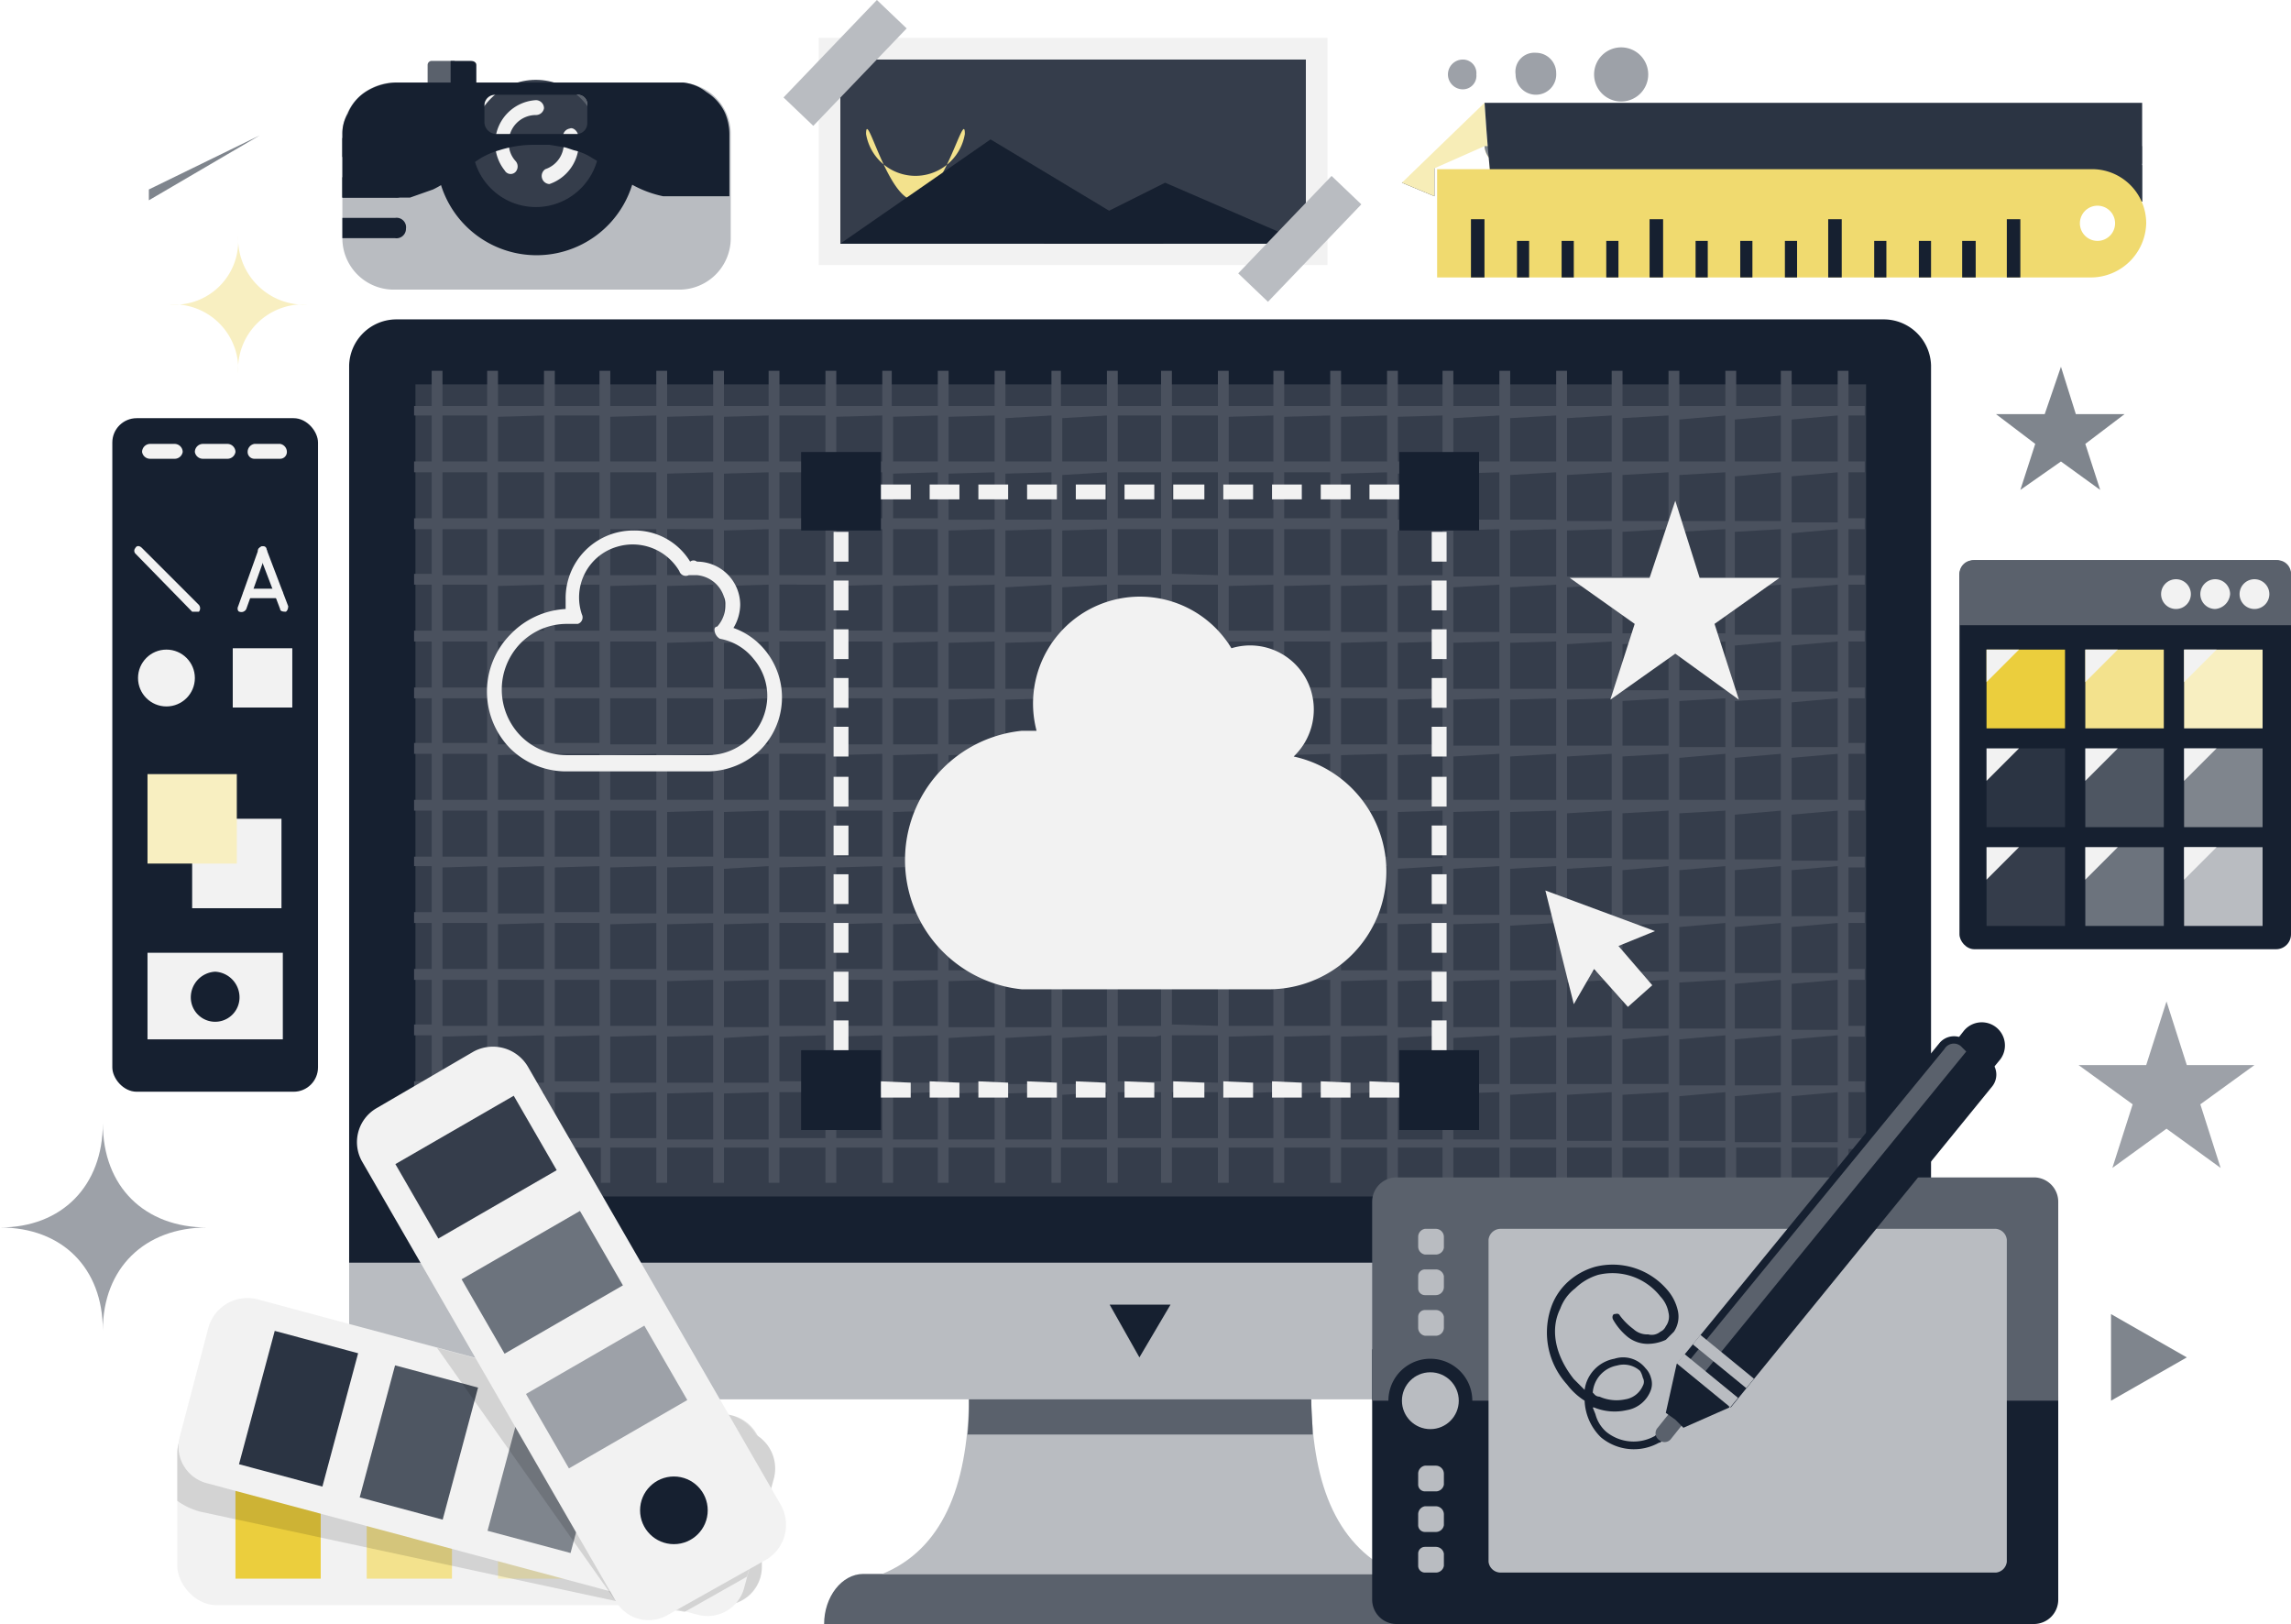 <svg xmlns="http://www.w3.org/2000/svg" viewBox="0 0 169.3 120"><title>VisuellAnsprechend</title><g id="Ebene_2" data-name="Ebene 2"><g id="Startseite"><g id="Section_-_Visuell_ansprechend_und_benutzerfreundlich" data-name="Section - Visuell ansprechend und benutzerfreundlich"><g id="VisuellAnsprechend"><path d="M60.9,120h46.7c0-2-1.3-3.7-2.9-3.7H63.8C62.2,116.3,60.9,118,60.9,120Z" style="fill:#5a616c"/><path d="M71.6,103.4c-.1,6.5-2,11.1-6.4,12.9h38.1c-4.4-1.9-6.3-6.4-6.4-12.9Z" style="fill:#b9bcc1"/><path d="M71.6,103.4a21.7,21.7,0,0,1-.1,2.6H97c0-.8-.1-1.7-.1-2.6l-.8-.7H71.8Z" style="fill:#5a616c"/><path d="M29.3,103.4H139.2a3.5,3.5,0,0,0,3.5-3.5v-7H25.8v7A3.5,3.5,0,0,0,29.3,103.4Z" style="fill:#b9bcc1"/><path d="M29.3,23.6H139.2a3.5,3.5,0,0,1,3.5,3.4V93.3H25.8V27A3.5,3.5,0,0,1,29.3,23.6Z" style="fill:#162030"/><rect x="30.7" y="28.4" width="107.2" height="60.01" style="fill:#353d4b"/><path d="M31.9,27.4h.8V30H36V27.4h.8V30h3.4V27.4H41V30h3.3V27.4h.8V30h3.4V27.4h.8V30h3.4V27.4h.8V30h3.3V27.4h.8V30H61V27.4h.8V30h3.4V27.4h.7V30h3.4V27.4h.8V30h3.4V27.4h.8V30h3.4V27.4h.7V30h3.4V27.4h.8V30h3.2V27.4h.8V30H90V27.4h.8V30h3.3V27.4h.8V30h3.4V27.4h.8V30h3.4V27.4h.8V30h3.3V27.4h.8V30h3.4V27.4h.8V30H115V27.4h.8V30h3.3V27.4h.8V30h3.4V27.4h.8V30h3.4V27.4h.8V30h3.3V27.4h.8V30h3.4V27.4h.8V30h1.2v.7h-1.2v3.4h1.2v.8h-1.2v3.4h1.2v.8h-1.2v3.4h1.2v.7h-1.2v3.4h1.2v.8h-1.2v3.4h1.2v.8h-1.2v3.3h1.2v.8h-1.2v3.4h1.2v.8h-1.2v3.4h1.2v.8h-1.2v3.3h1.2v.8h-1.2v3.4h1.2v.8h-1.2v3.4h1.2v.8h-1.2v3.3h1.2v.8h-1.2v3.4h1.2v.8h-1.2v2.5h-.8V84.8h-3.4v2.6h-.8V84.8h-3.3v2.6h-.8V84.8h-3.4v2.6h-.8V84.8h-3.4v2.6h-.8V84.8h-3.3v2.6H115V84.8h-3.4v2.6h-.8V84.8h-3.4v2.6h-.8V84.8h-3.3v2.6h-.8V84.8H99.1v2.6h-.8V84.8H94.9v2.6h-.8V84.8H90.8v2.6H90V84.8H86.6v2.6h-.8V84.8H82.6v2.6h-.8V84.8H78.4v2.6h-.7V84.8H74.3v2.6h-.8V84.8H70.1v2.6h-.8V84.8H66v2.6h-.8V84.8H61.8v2.6H61V84.8H57.6v2.6h-.8V84.8H53.5v2.6h-.8V84.8H49.3v2.6h-.8V84.8H45.1v2.6h-.7V84.8H41v2.6h-.8V84.8H36.8v2.6H36V84.8H32.7v2.6h-.8V84.8H30.6V84h1.3V80.7H30.6v-.8h1.3V76.5H30.6v-.8h1.3V72.4H30.6v-.8h1.3V68.2H30.6v-.8h1.3V64H30.6v-.7h1.3V59.9H30.6v-.8h1.3V55.7H30.6v-.8h1.3V51.6H30.6v-.8h1.3V47.4H30.6v-.8h1.3V43.2H30.6v-.8h1.3V39.1H30.6v-.8h1.3V34.9H30.6v-.8h1.3V30.7H30.6V30h1.3Zm53.5,3.3H82.6v3.4h3.2V30.7Zm0,4.2H82.6v3.4h3.2V34.9Zm0,4.2H82.6v3.4h3.2V39.1Zm0,4.1H82.6v3.4h3.2V43.2Zm0,4.2H82.6v3.4h3.2V47.4Zm0,4.2H82.6v3.3h3.2V51.6Zm0,4.1H82.6v3.4h3.2V55.7Zm0,4.2H82.6v3.4h3.2V59.9Zm0,4.2H82.6v3.3h3.2V64Zm0,4.1H82.6v3.4h3.2V68.2Zm0,4.2H82.6v3.4h3.2V72.4Zm0,4.2H82.6v3.3h3.2V76.5Zm0,4.1H82.6v3.4h3.2V80.7Zm5.4-49.9v3.3h3.3V30.7Zm0,4.1v3.4h3.3V34.9Zm0,4.2v3.4h3.3V39.1Zm0,4.2v3.3h3.3V43.2Zm0,4.1v3.4h3.3V47.4Zm0,4.2V55h3.3V51.6Zm0,4.2v3.3h3.3V55.7Zm0,4.1v3.4h3.3V59.9Zm0,4.2v3.4h3.3V64Zm0,4.2v3.3h3.3V68.2Zm0,4.1v3.4h3.3V72.4Zm0,4.2V80h3.3V76.5Zm0,4.2v3.3h3.3V80.7ZM90,84.1V80.7H86.6v3.4ZM90,80V76.5H86.6v3.4Zm0-4.2V72.4H86.6v3.3Zm0-4.2V68.2H86.6v3.4Zm0-4.1V64H86.6v3.4Zm0-4.2V59.9H86.6v3.4Zm0-4.2V55.7H86.6v3.4ZM90,55V51.6H86.6v3.3Zm0-4.2V47.4H86.6v3.4Zm0-4.2V43.2H86.6v3.4Zm0-4.1V39.1H86.6v3.3Zm0-4.2V34.9H86.6v3.4Zm0-4.2V30.7H86.6v3.4Zm4.9-3.3v3.3h3.4V30.7Zm0,4.1v3.4h3.4V34.9Zm0,4.2v3.4h3.4V39.1Zm0,4.2v3.3h3.4V43.2Zm0,4.1v3.4h3.4V47.4Zm0,4.2V55h3.4V51.6Zm0,4.2v3.3h3.4V55.7Zm0,4.1v3.4h3.4V59.9Zm0,4.2v3.4h3.4V64Zm0,4.2v3.3h3.4V68.2Zm0,4.1v3.4h3.4V72.4Zm0,4.2V80h3.4V76.5Zm0,4.2v3.3h3.4V80.7Zm4.2-50v3.3h3.4V30.7Zm0,4.2v3.3h3.4V34.9Zm0,4.1v3.4h3.4V39.1Zm0,4.2v3.4h3.4V43.2Zm0,4.2v3.3h3.4V47.4Zm0,4.1V55h3.4V51.6Zm0,4.2v3.3h3.4V55.7Zm0,4.2v3.3h3.4V59.9Zm0,4.1v3.4h3.4V64Zm0,4.2v3.4h3.4V68.2Zm0,4.2v3.3h3.4V72.4Zm0,4.1V80h3.4V76.5Zm0,4.2v3.4h3.4V80.7Zm4.2-50v3.3h3.3V30.7Zm0,4.2v3.4h3.3V34.9Zm0,4.2v3.3h3.3V39.1Zm0,4.1v3.4h3.3V43.2Zm0,4.2v3.4h3.3V47.4Zm0,4.2V55h3.3V51.6Zm0,4.1v3.3h3.3V55.7Zm0,4.2v3.4h3.3V59.9Zm0,4.2v3.3h3.3V64Zm0,4.1v3.4h3.3V68.2Zm0,4.2v3.4h3.3V72.4Zm0,4.2V80h3.3V76.5Zm0,4.1v3.4h3.3V80.7Zm4.1-49.9v3.2h3.4V30.7Zm0,4.1v3.4h3.4V34.9Zm0,4.2v3.4h3.4V39.1Zm0,4.2v3.3h3.4V43.2Zm0,4.1v3.4h3.4V47.4Zm0,4.2v3.4h3.4V51.6Zm0,4.2v3.2h3.4V55.7Zm0,4.1v3.4h3.4V59.9Zm0,4.2v3.4h3.4V64Zm0,4.1v3.4h3.4V68.2Zm0,4.2v3.4h3.4V72.4Zm0,4.2v3.4h3.4V76.5Zm0,4.1v3.4h3.4V80.7Zm4.2-49.9v3.2H115V30.7Zm0,4.2v3.3H115V34.9Zm0,4.1v3.4H115V39.1Zm0,4.2v3.4H115V43.2Zm0,4.1v3.4H115V47.4Zm0,4.2v3.4H115V51.6Zm0,4.2v3.2H115V55.7Zm0,4.1v3.4H115V59.9Zm0,4.2v3.4H115V64Zm0,4.2v3.3H115V68.2Zm0,4.1v3.4H115V72.4Zm0,4.2v3.4H115V76.5Zm0,4.2v3.3H115V80.7Zm4.2-50v3.2h3.3V30.7Zm0,4.2v3.4h3.3V34.9Zm0,4.1v3.4h3.3V39.1Zm0,4.2v3.4h3.3V43.2Zm0,4.2v3.3h3.3V47.4Zm0,4.1v3.4h3.3V51.6Zm0,4.2v3.2h3.3V55.7Zm0,4.2v3.3h3.3V59.9Zm0,4.1v3.4h3.3V64Zm0,4.2v3.4h3.3V68.2Zm0,4.2v3.3h3.3V72.4Zm0,4.1v3.4h3.3V76.5Zm0,4.2v3.4h3.3V80.7Zm4.1-50v3.2h3.4V30.7Zm0,4.2v3.4h3.4V34.9Zm0,4.2v3.3h3.4V39.1Zm0,4.1v3.4h3.4V43.2Zm0,4.2V51h3.4V47.4Zm0,4.2v3.3h3.4V51.6Zm0,4.1v3.2h3.4V55.7Zm0,4.2v3.4h3.4V59.9Zm0,4.2v3.3h3.4V64Zm0,4.1v3.4h3.4V68.2Zm0,4.2V76h3.4V72.4Zm0,4.2v3.3h3.4V76.5Zm0,4.1v3.4h3.4V80.7ZM124.1,31v3.1h3.4V30.7Zm0,4.1v3.4h3.4V34.9Zm0,4.2v3.4h3.4V39.1Zm0,4.2v3.3h3.4V43.2Zm0,4.1V51h3.4V47.4Zm0,4.2v3.4h3.4V51.6Zm0,4.2v3.1h3.4V55.7Zm0,4.1v3.4h3.4V59.9Zm0,4.2v3.4h3.4V64Zm0,4.2v3.3h3.4V68.2Zm0,4.1V76h3.4V72.4Zm0,4.2v3.4h3.4V76.5Zm0,4.2v3.3h3.4V80.7Zm4.1-50v3.1h3.4V30.7Zm0,4.2v3.3h3.4V34.9Zm0,4.1v3.4h3.4V39.1Zm0,4.2v3.4h3.4V43.2Zm0,4.2V51h3.4V47.4Zm0,4.1v3.4h3.4V51.6Zm0,4.2v3.1h3.4V55.7Zm0,4.2v3.3h3.4V59.9Zm0,4.1v3.4h3.4V64Zm0,4.2v3.4h3.4V68.2Zm0,4.2V76h3.4V72.4Zm0,4.1v3.4h3.4V76.5Zm0,4.2v3.4h3.4V80.7Zm4.2-50v3.1h3.4V30.7Zm0,4.2v3.4h3.4V34.9Zm0,4.2v3.3h3.4V39.1Zm0,4.1v3.4h3.4V43.2Zm0,4.2v3.4h3.4V47.4Zm0,4.2v3.3h3.4V51.6Zm0,4.1v3.1h3.4V55.7Zm0,4.2v3.4h3.4V59.9Zm0,4.1v3.4h3.4V64Zm0,4.2v3.4h3.4V68.2Zm0,4.2v3.4h3.4V72.4Zm0,4.1v3.4h3.4V76.5Zm0,4.2v3.4h3.4V80.7ZM32.7,30.7v3.4H36V30.7Zm0,4.2v3.4H36V34.9Zm0,4.2v3.4H36V39.1Zm0,4.1v3.4H36V43.2Zm0,4.2v3.4H36V47.4Zm0,4.2v3.3H36V51.6Zm0,4.1v3.4H36V55.7Zm0,4.2v3.4H36V59.9Zm0,4.2v3.3H36V64Zm0,4.1v3.4H36V68.2Zm0,4.2v3.4H36V72.4Zm0,4.2v3.3H36V76.5Zm0,4.1v3.4H36V80.7Zm4.1-49.9v3.3h3.4V30.7Zm0,4.1v3.4h3.4V34.9Zm0,4.2v3.4h3.4V39.1Zm0,4.2v3.3h3.4V43.2Zm0,4.1v3.4h3.4V47.4Zm0,4.2V55h3.4V51.6Zm0,4.2v3.3h3.4V55.7Zm0,4.1v3.4h3.4V59.9Zm0,4.2v3.4h3.4V64Zm0,4.2v3.3h3.4V68.2Zm0,4.1v3.4h3.4V72.4Zm0,4.2V80h3.4V76.5Zm0,4.2v3.3h3.4V80.7ZM41,30.7v3.4h3.3V30.7Zm0,4.2v3.4h3.3V34.9Zm0,4.2v3.4h3.3V39.1Zm0,4.1v3.4h3.3V43.2Zm0,4.2v3.4h3.3V47.4Zm0,4.2v3.3h3.3V51.6Zm0,4.1v3.4h3.3V55.7Zm0,4.2v3.4h3.3V59.9Zm0,4.2v3.3h3.3V64Zm0,4.1v3.4h3.3V68.2Zm0,4.2v3.4h3.3V72.4Zm0,4.2v3.3h3.3V76.5Zm0,4.1v3.4h3.3V80.7Zm4.1-49.9v3.3h3.4V30.7Zm0,4.1v3.4h3.4V34.9Zm0,4.2v3.4h3.4V39.1Zm0,4.2v3.3h3.4V43.2Zm0,4.1v3.4h3.4V47.4Zm0,4.2V55h3.4V51.6Zm0,4.2v3.3h3.4V55.7Zm0,4.1v3.4h3.4V59.9Zm0,4.2v3.4h3.4V64Zm0,4.2v3.3h3.4V68.2Zm0,4.1v3.4h3.4V72.4Zm0,4.2V80h3.4V76.5Zm0,4.2v3.3h3.4V80.7Zm4.2-50v3.3h3.4V30.7Zm0,4.2v3.3h3.4V34.9Zm0,4.1v3.4h3.4V39.1Zm0,4.2v3.4h3.4V43.2Zm0,4.2v3.3h3.4V47.4Zm0,4.1V55h3.4V51.6Zm0,4.2v3.3h3.4V55.7Zm0,4.2v3.3h3.4V59.9Zm0,4.1v3.4h3.4V64Zm0,4.2v3.4h3.4V68.2Zm0,4.2v3.3h3.4V72.4Zm0,4.1V80h3.4V76.5Zm0,4.2v3.4h3.4V80.7Zm4.2-50v3.3h3.3V30.7Zm0,4.2v3.4h3.3V34.9Zm0,4.2v3.3h3.3V39.1Zm0,4.1v3.4h3.3V43.2Zm0,4.2v3.4h3.3V47.4Zm0,4.2V55h3.3V51.6Zm0,4.1v3.3h3.3V55.7Zm0,4.2v3.4h3.3V59.9Zm0,4.2v3.3h3.3V64Zm0,4.1v3.4h3.3V68.2Zm0,4.2v3.4h3.3V72.4Zm0,4.2V80h3.3V76.5Zm0,4.1v3.4h3.3V80.7Zm4.1-50.1v3.4H61V30.7Zm0,4.2v3.4H61V34.9Zm0,4.2v3.4H61V39.1Zm0,4.1v3.4H61V43.2Zm0,4.2v3.4H61V47.4Zm0,4.2v3.3H61V51.6Zm0,4.1v3.4H61V55.7Zm0,4.2v3.4H61V59.9Zm0,4.2v3.3H61V64Zm0,4.1v3.4H61V68.2Zm0,4.2v3.4H61V72.4Zm0,4.2v3.3H61V76.5Zm0,4.1v3.4H61V80.7Zm4.2-49.9v3.3h3.4V30.7Zm0,4.1v3.4h3.4V34.9Zm0,4.2v3.4h3.4V39.1Zm0,4.2v3.3h3.4V43.2Zm0,4.1v3.4h3.4V47.4Zm0,4.2V55h3.4V51.6Zm0,4.2v3.3h3.4V55.7Zm0,4.1v3.4h3.4V59.9Zm0,4.2v3.4h3.4V64Zm0,4.2v3.3h3.4V68.2Zm0,4.1v3.4h3.4V72.4Zm0,4.2V80h3.4V76.5Zm0,4.2v3.3h3.4V80.7Zm4.2-50v3.3h3.3V30.7ZM66,35v3.3h3.3V34.9Zm0,4.1v3.4h3.3V39.1Zm0,4.2v3.4h3.3V43.2Zm0,4.2v3.3h3.3V47.4Zm0,4.1V55h3.3V51.6Zm0,4.2v3.3h3.3V55.7ZM66,60v3.3h3.3V59.9Zm0,4.1v3.4h3.3V64Zm0,4.2v3.4h3.3V68.2Zm0,4.2v3.3h3.3V72.4Zm0,4.1V80h3.3V76.5Zm0,4.2v3.4h3.3V80.7Zm4.1-50v3.3h3.4V30.7Zm0,4.2v3.4h3.4V34.9Zm0,4.2v3.3h3.4V39.1Zm0,4.1v3.4h3.4V43.2Zm0,4.2v3.4h3.4V47.4Zm0,4.2V55h3.4V51.6Zm0,4.1v3.3h3.4V55.7Zm0,4.2v3.4h3.4V59.9Zm0,4.2v3.3h3.4V64Zm0,4.1v3.4h3.4V68.2Zm0,4.2v3.4h3.4V72.4Zm0,4.2V80h3.4V76.5Zm0,4.1v3.4h3.4V80.7Zm4.2-49.9v3.2h3.4V30.7Zm0,4.1v3.4h3.4V34.9Zm0,4.2v3.4h3.4V39.1Zm0,4.2v3.3h3.4V43.2Zm0,4.1v3.4h3.4V47.4Zm0,4.2v3.4h3.4V51.6Zm0,4.2v3.2h3.4V55.7Zm0,4.1v3.4h3.4V59.9Zm0,4.2v3.4h3.4V64Zm0,4.1v3.4h3.4V68.2Zm0,4.2v3.4h3.4V72.4Zm0,4.2v3.4h3.4V76.5Zm0,4.1v3.4h3.4V80.7Zm4.2-49.9v3.2h3.3V30.7Zm0,4.2v3.3h3.3V34.9Zm0,4.1v3.4h3.3V39.1Zm0,4.2v3.4h3.3V43.2Zm0,4.1v3.4h3.3V47.4Zm0,4.2v3.4h3.3V51.6Zm0,4.2v3.2h3.3V55.7Zm0,4.1v3.4h3.3V59.9Zm0,4.2v3.4h3.3V64Zm0,4.2v3.3h3.3V68.2Zm0,4.1v3.4h3.3V72.4Zm0,4.2v3.4h3.3V76.5Zm0,4.2v3.3h3.3V80.7Z" style="fill:#4a515e"/><polygon points="82 96.4 86.5 96.4 84.2 100.3 82 96.4" style="fill:#162030"/><rect x="8.3" y="30.9" width="15.2" height="49.77" rx="1.8" ry="1.8" style="fill:#162030"/><path d="M11.1,33.9a.6.6,0,0,1-.6-.5.6.6,0,0,1,.6-.6h1.8a.6.6,0,0,1,.6.6.6.6,0,0,1-.6.5Zm7.7,0a.5.5,0,0,1-.5-.5.6.6,0,0,1,.5-.6h1.9a.6.6,0,0,1,.5.6.5.5,0,0,1-.5.5Zm-3.8,0a.6.6,0,0,1-.6-.5.6.6,0,0,1,.6-.6h1.8a.6.6,0,0,1,.6.6.6.6,0,0,1-.6.5Z" style="fill:#f2f2f2"/><rect x="14.2" y="60.5" width="6.6" height="6.61" style="fill:#f2f2f2"/><rect x="10.9" y="57.2" width="6.6" height="6.61" style="fill:#f8efc1"/><path d="M10.9,70.4h10v6.4h-10Zm5,1.4a1.9,1.9,0,0,0-1.8,1.9,1.8,1.8,0,0,0,3.6,0A1.9,1.9,0,0,0,15.9,71.8Z" style="fill:#f2f2f2"/><path d="M14.7,44.7a.4.4,0,0,1,0,.5h-.5L10,40.9a.3.3,0,0,1,0-.4c.1-.2.3-.2.5,0h0Z" style="fill:#f2f2f2"/><rect x="17.2" y="47.9" width="4.4" height="4.38" style="fill:#f2f2f2"/><circle cx="12.3" cy="50.1" r="2.1" style="fill:#f2f2f2"/><path d="M18.2,45a.4.4,0,0,1-.5.2c-.1,0-.2-.2-.1-.4l1.5-4.2c.1-.2.3-.3.4-.2s.3.2.2.4Z" style="fill:#f2f2f2"/><path d="M21.3,44.8c0,.2-.1.4-.2.4s-.4,0-.4-.2l-1.6-4.2c-.1-.2,0-.3.2-.4s.4,0,.4.2Z" style="fill:#f2f2f2"/><path d="M18.2,44.2a.4.4,0,0,1,0-.7h2.4c.2,0,.3.2.3.4a.3.3,0,0,1-.3.3Z" style="fill:#f2f2f2"/><path d="M119.8,3.5a2,2,0,1,1-2,2,2,2,0,0,1,2-2Zm-11.7.9a1,1,0,0,1,1,1.1,1,1,0,0,1-1,1.1,1.1,1.1,0,1,1,0-2.2Zm5.4-.5A1.5,1.5,0,0,1,115,5.4,1.5,1.5,0,0,1,113.5,7,1.5,1.5,0,0,1,112,5.5a1.4,1.4,0,0,1,1.5-1.6Z" style="fill:#9da1a8"/><path d="M12.5,22.5A4.7,4.7,0,0,0,17.6,18v-.6a4.9,4.9,0,0,0,4.5,5.1h.6A4.8,4.8,0,0,0,17.6,27v.6a4.8,4.8,0,0,0-4.4-5.1Z" style="fill:#f8efc1"/><polygon points="119.6 69.9 122.1 72.8 120.3 74.4 117.8 71.6 116.3 74.2 114.2 65.8 122.3 68.8 119.6 69.9" style="fill:#f2f2f2"/><path d="M0,90.7c4.6,0,7.6-3.1,7.6-7.7,0,4.7,3.1,7.7,7.7,7.7-4.6,0-7.7,3-7.7,7.6C7.6,93.7,4.6,90.7,0,90.7Z" style="fill:#9da1a8"/><path d="M103.2,120h47.1a1.8,1.8,0,0,0,1.8-1.8v-15H110V99.7h-8.6v18.5A1.8,1.8,0,0,0,103.2,120Z" style="fill:#162030"/><path d="M152.1,103.5V88.8a1.8,1.8,0,0,0-1.8-1.8H103.2a1.8,1.8,0,0,0-1.8,1.8v14.7h1.2a3.1,3.1,0,0,1,6.2,0h43.3Z" style="fill:#5a616c"/><path d="M148.3,103.5V91.6a.9.9,0,0,0-.8-.8H110.9a.9.9,0,0,0-.9.8v23.8a.9.9,0,0,0,.9.8h36.6a.9.9,0,0,0,.8-.8Z" style="fill:#b9bcc1"/><path d="M105.3,110.2h.8a.6.6,0,0,0,.6-.5h0v-.8a.6.6,0,0,0-.6-.6h-.8a.6.6,0,0,0-.5.6h0v.8a.5.5,0,0,0,.5.5Zm0-11.5h.8a.6.6,0,0,0,.6-.6v-.8a.6.6,0,0,0-.6-.5h-.8a.5.5,0,0,0-.5.5v.8a.6.6,0,0,0,.5.6Zm0-3h.8a.6.6,0,0,0,.6-.6v-.8a.6.6,0,0,0-.6-.5h-.8a.5.5,0,0,0-.5.5v.9a.5.5,0,0,0,.5.5Zm0-3h.8a.6.6,0,0,0,.6-.5v-.8a.6.6,0,0,0-.6-.6h-.8a.6.6,0,0,0-.5.6v.7a.6.6,0,0,0,.5.6Zm0,23.5h.8a.6.6,0,0,0,.6-.5h0v-.9a.6.6,0,0,0-.6-.5h-.8a.5.5,0,0,0-.5.5h0v.9a.5.5,0,0,0,.5.5Zm0-3h.8a.6.6,0,0,0,.6-.5h0v-.8a.6.6,0,0,0-.6-.6h-.8a.6.6,0,0,0-.5.6h0v.8a.5.5,0,0,0,.5.5Z" style="fill:#b9bcc1"/><circle cx="105.7" cy="103.5" r="2.1" style="fill:#b9bcc1"/><path d="M122.4,106a.5.5,0,0,1,.4.3c0,.1,0,.3-.2.3a3.8,3.8,0,0,1-4.3-.4,4,4,0,0,1-1.2-2.7,4.9,4.9,0,0,1-1.3-1.2,5.7,5.7,0,0,1-1.1-5.9,4.6,4.6,0,0,1,1.3-1.8,5,5,0,0,1,1.9-1,5.3,5.3,0,0,1,5.3,1.7,3.5,3.5,0,0,1,.8,1.6,2,2,0,0,1-.3,1.5l-.6.6h0a3.2,3.2,0,0,1-1.4.3,2.4,2.4,0,0,1-1.4-.5,4.5,4.5,0,0,1-1.1-1.3c-.1-.2,0-.4.1-.4s.3-.1.4.1a4.7,4.7,0,0,0,1,1,1.5,1.5,0,0,0,1.1.4,1,1,0,0,0,.9-.2h0a.8.8,0,0,0,.4-.4,1.2,1.2,0,0,0,.2-1,2.3,2.3,0,0,0-.6-1.2,4.5,4.5,0,0,0-4.6-1.6,4.2,4.2,0,0,0-1.7,1,3.3,3.3,0,0,0-1.1,1.5c-.7,1.4-.5,3.3,1,5.2l.8.8a2.7,2.7,0,0,1,2.2-2.3,2.1,2.1,0,0,1,2.3.7,1.6,1.6,0,0,1,.4.7h0a1.4,1.4,0,0,1,0,.9,2.3,2.3,0,0,1-1.8,1.5,4,4,0,0,1-2.4-.2h-.1l.2.5a2.6,2.6,0,0,0,.8,1.3,3.2,3.2,0,0,0,3.6.3Zm-4.6-3h0a.5.5,0,0,0,.4.2,3.1,3.1,0,0,0,1.9.2,1.7,1.7,0,0,0,1.3-1,.6.6,0,0,0,0-.6h0a1.7,1.7,0,0,0-.2-.5,1.8,1.8,0,0,0-1.7-.4,2.2,2.2,0,0,0-1.8,2Z" style="fill:#162030"/><path d="M123.7,104l1,.8-1.2,1.5a.6.6,0,0,1-.9.1h0a.6.6,0,0,1-.1-.9Z" style="fill:#5a616c"/><path d="M145.9,80.6l-2.6-2.1,1.8-2.3a1.7,1.7,0,1,1,2.7,2.1h0Z" style="fill:#162030"/><polygon points="123.9 100.8 124.2 100.8 127.7 103.7 127.8 104 124.4 105.5 123.8 104.9 123.1 104.4 123.9 100.8" style="fill:#162030"/><path d="M147,78.4l-1.7-1.5a1.4,1.4,0,0,0-2,.2l-19.4,23.7,4,3.2,19.3-23.7a1.4,1.4,0,0,0-.1-1.9Z" style="fill:#162030"/><path d="M145.3,77.7l-.4-.4a.8.8,0,0,0-1.2.2l-19,23.2,1.1.9Z" style="fill:#5a616c"/><rect x="125.7" y="99.5" width="0.9" height="5.11" transform="translate(-32.7 135) rotate(-50.7)" style="fill:#b9bcc1"/><rect x="126.9" y="98.1" width="0.9" height="5.11" transform="translate(-31.2 135.4) rotate(-50.7)" style="fill:#b9bcc1"/><rect x="13.1" y="104.5" width="43.2" height="14.11" rx="2.9" ry="2.9" style="fill:#f2f2f2"/><circle cx="49.8" cy="111.6" r="2.5" style="fill:#162030"/><rect x="17.4" y="106.5" width="6.3" height="10.15" style="fill:#ebce3d"/><rect x="27.1" y="106.5" width="6.3" height="10.15" style="fill:#f3e28d"/><rect x="36.8" y="106.5" width="6.3" height="10.15" style="fill:#f8efc1"/><path d="M13.1,110.9v-3.5a2.9,2.9,0,0,1,2.9-2.9H53.4a2.9,2.9,0,0,1,2.9,2.9v8.4a2.8,2.8,0,0,1-2.8,2.8h-.1l-7.9-.3-30.7-6.6A5.3,5.3,0,0,1,13.1,110.9Z" style="opacity:0.13;isolation:isolate"/><circle cx="49.8" cy="111.6" r="2.5" style="opacity:0.13;isolation:isolate"/><circle cx="49.8" cy="111.6" r="2.5" style="fill:#162030"/><path d="M13.3,106.1l2.1-8A3,3,0,0,1,19,96l36.1,9.7a2.9,2.9,0,0,1,2.1,3.5L55,117.3a2.8,2.8,0,0,1-3.5,2l-36.2-9.7A2.8,2.8,0,0,1,13.3,106.1Z" style="fill:#f2f2f2"/><circle cx="49.8" cy="111.6" r="2.5" style="fill:#162030"/><rect x="17" y="100.9" width="10.2" height="6.38" transform="translate(-84.2 98.5) rotate(-75)" style="fill:#2b3443"/><rect x="25.9" y="103.4" width="10.1" height="6.35" transform="translate(-80 108.9) rotate(-75)" style="fill:#4e5662"/><rect x="35.3" y="105.9" width="10.1" height="6.35" transform="translate(-75.4 119.8) rotate(-75)" style="fill:#7f858d"/><path d="M32.3,99.6l22.8,6.1a2.9,2.9,0,0,1,2.1,3.5l-2,7.3-4.6,2.6-5.1-.8Z" style="opacity:0.13;isolation:isolate"/><path d="M27.8,81.9,35,77.7a3,3,0,0,1,4,1.1l18.7,32.4a3,3,0,0,1-1,4l-7.3,4.1a2.8,2.8,0,0,1-3.9-1L26.8,85.9A2.9,2.9,0,0,1,27.8,81.9Z" style="fill:#f2f2f2"/><circle cx="49.8" cy="111.6" r="2.5" style="fill:#162030"/><rect x="30.1" y="83.1" width="10.1" height="6.35" transform="translate(-38.4 29.1) rotate(-30)" style="fill:#353d4b"/><rect x="35" y="91.6" width="10.1" height="6.35" transform="translate(-42 32.7) rotate(-30)" style="fill:#6c737d"/><rect x="39.8" y="100" width="10.1" height="6.35" transform="translate(-45.6 36.3) rotate(-30)" style="fill:#9da1a8"/><polygon points="11 14 11 14.8 19.2 10 11 14" style="fill:#7f858d"/><polygon points="103.6 13.5 106 14.5 106 12.4 103.6 13.5" style="fill:#162030"/><path d="M106,12.4v2.1l-2.4-1,2.4-1.1Zm4.6-.2a1.7,1.7,0,0,1-.9-1.4l-6.1,2.7,6.1-5.9c0-.6.4,7.5.9,7.3a1.6,1.6,0,0,1-.8-2,1.8,1.8,0,0,1,.8-.7Z" style="fill:#f7edb7"/><path d="M109.7,10.8a1.6,1.6,0,0,0,.9,1.3h47.7V10.8Z" style="fill:#7f858d"/><path d="M158.3,12.2H110.6a1.4,1.4,0,0,0-.7,1.9,1.8,1.8,0,0,0,.7.8h47.7Z" style="fill:#4e5662"/><path d="M158.3,14.9H110.6c-.5.2-.9-7.9-.9-7.3h48.6Z" style="fill:#2b3443"/><path d="M42.2,46.1h-.3a4.8,4.8,0,0,0-3.4,1.4h0a4.9,4.9,0,0,0,0,6.9h0a4.8,4.8,0,0,0,3.4,1.4H52.3a4.4,4.4,0,0,0,4.4-4.3,4.2,4.2,0,0,0-1-2.8h0a4.1,4.1,0,0,0-2.5-1.5.8.8,0,0,1-.4-.7.2.2,0,0,1,.2-.2,2.3,2.3,0,0,0,.6-1.6,1.3,1.3,0,0,0-.1-.6,2.3,2.3,0,0,0-2-1.6h-.6a.5.5,0,0,1-.7-.3,4,4,0,0,0-4.6-1.8A3.9,3.9,0,0,0,43,45.4a.5.5,0,0,1-.3.7h-.5ZM41.8,45v-.7a5,5,0,0,1,5-5.1A4.8,4.8,0,0,1,51,41.5a.4.4,0,0,1,.5,0,3.2,3.2,0,0,1,3.2,3.2,3.4,3.4,0,0,1-.5,1.7A5.3,5.3,0,0,1,56.5,48h0a5.5,5.5,0,0,1-.3,7.4h0A5.7,5.7,0,0,1,52.3,57H41.9a5.9,5.9,0,0,1-4.2-1.7h0a6,6,0,0,1,0-8.4h0A6.1,6.1,0,0,1,41.8,45Z" style="fill:#f2f2f2"/><path d="M75.5,54h1.1A7.9,7.9,0,0,1,91,47.9a4.7,4.7,0,0,1,5.9,3.2,4.8,4.8,0,0,1-1.3,4.8,8.7,8.7,0,0,1-1.7,17.2H75.5a9.6,9.6,0,0,1,0-19.1Z" style="fill:#f2f2f2"/><path d="M106.2,12.5h48.4a4,4,0,0,1,4,4h0a4.1,4.1,0,0,1-4,4H106.2Zm47.5,4a1.3,1.3,0,1,0,2.6,0,1.3,1.3,0,0,0-2.6,0Z" style="fill:#f0da6f"/><path d="M145,20.5V17.8h1v2.7Zm3.3,0V16.2h1v4.3Zm-39.6,0V16.2h1v4.3Zm13.2,0V16.2h1v4.3Zm13.2,0V16.2h1v4.3Zm-23,0V17.8h.9v2.7Zm3.3,0V17.8h.9v2.7Zm3.3,0V17.8h.9v2.7Zm6.6,0V17.8h.9v2.7Zm3.3,0V17.8h.9v2.7Zm3.3,0V17.8h.9v2.7Zm6.6,0V17.8h.9v2.7Zm3.3,0V17.8h.9v2.7Z" style="fill:#162030"/><rect x="144.8" y="41.4" width="24.5" height="28.74" rx="1.1" ry="1.1" style="fill:#162030"/><path d="M144.8,46.2V42.4a1,1,0,0,1,1-1h22.4a1,1,0,0,1,1.1,1v3.8Z" style="fill:#5a616c"/><rect x="146.8" y="62.6" width="5.8" height="5.82" style="fill:#353d4b"/><polygon points="146.8 62.6 149.2 62.6 146.8 65 146.8 62.6" style="fill:#f2f2f2"/><rect x="154.1" y="62.6" width="5.8" height="5.82" style="fill:#6c737d"/><polygon points="154.1 62.6 156.5 62.6 154.1 65 154.1 62.6" style="fill:#f2f2f2"/><rect x="161.4" y="62.6" width="5.8" height="5.82" style="fill:#b9bcc1"/><polygon points="161.4 62.6 163.8 62.6 161.4 65 161.4 62.6" style="fill:#f2f2f2"/><rect x="146.8" y="55.3" width="5.8" height="5.82" style="fill:#2b3443"/><polygon points="146.8 55.3 149.2 55.3 146.8 57.7 146.8 55.3" style="fill:#f2f2f2"/><rect x="154.1" y="55.3" width="5.8" height="5.82" style="fill:#4e5662"/><polygon points="154.1 55.3 156.5 55.3 154.1 57.7 154.1 55.3" style="fill:#f2f2f2"/><rect x="161.4" y="55.3" width="5.8" height="5.82" style="fill:#7f858d"/><polygon points="161.4 55.3 163.8 55.3 161.4 57.7 161.4 55.3" style="fill:#f2f2f2"/><rect x="146.8" y="48" width="5.8" height="5.82" style="fill:#ebce3d"/><polygon points="146.8 48 149.2 48 146.8 50.4 146.8 48" style="fill:#f2f2f2"/><rect x="154.1" y="48" width="5.8" height="5.82" style="fill:#f3e28d"/><polygon points="154.1 48 156.5 48 154.1 50.4 154.1 48" style="fill:#f2f2f2"/><rect x="161.4" y="48" width="5.8" height="5.82" style="fill:#f8efc1"/><polygon points="161.4 48 163.8 48 161.4 50.4 161.4 48" style="fill:#f2f2f2"/><path d="M166.6,42.8a1.1,1.1,0,1,1-1.1,1.1h0A1.1,1.1,0,0,1,166.6,42.8Zm-5.8,0a1.1,1.1,0,1,1-1.1,1.1h0a1.1,1.1,0,0,1,1.1-1.1Zm2.9,0a1.1,1.1,0,0,1,1.1,1.1,1.2,1.2,0,0,1-1.1,1.1,1.1,1.1,0,0,1-1.1-1.1h0a1.1,1.1,0,0,1,1.1-1.1Z" style="fill:#f2f2f2"/><polygon points="123.8 37 125.6 42.7 131.5 42.7 126.7 46.1 128.5 51.7 123.8 48.3 119 51.7 120.8 46.1 116 42.7 121.9 42.7 123.8 37" style="fill:#f2f2f2"/><polygon points="160.1 74 161.6 78.7 166.6 78.7 162.6 81.6 164.1 86.3 160.1 83.4 156.1 86.3 157.6 81.6 153.6 78.7 158.6 78.7 160.1 74" style="fill:#9da1a8"/><path d="M59.2,77.6h5.9v5.9H59.2Zm0-44.2h5.9v5.8H59.2V33.4Zm44.2,0h5.9v5.8h-5.9V33.4Zm0,44.2h5.9v5.9h-5.9Z" style="fill:#162030"/><path d="M61.6,75.4h1.1v2.2H61.6Zm5.7-39.6v1.1H65.1V35.8Zm36.1,0v1.1h-2.2V35.8Zm-3.6,0v1.1H97.6V35.8Zm-3.6,0v1.1H94V35.8Zm-3.6,0v1.1H90.4V35.8Zm-3.6,0v1.1H86.7V35.8Zm-3.7,0v1.1H83.1V35.8Zm-3.6,0v1.1H79.5V35.8Zm-3.6,0v1.1H75.9V35.8Zm-3.6,0v1.1H72.3V35.8Zm-3.6,0v1.1H68.7V35.8Zm34.9,39.6h1.1v2.2h-1.1Zm0-36.1h1.1v2.2h-1.1Zm0,3.6h1.1v2.2h-1.1Zm0,3.6h1.1v2.2h-1.1Zm0,3.6h1.1v2.2h-1.1Zm0,3.6h1.1v2.2h-1.1Zm0,3.7h1.1v2.2h-1.1Zm0,3.6h1.1v2.2h-1.1Zm0,3.6h1.1v2.2h-1.1V64.6Zm0,3.6h1.1v2.2h-1.1V68.2Zm0,3.6h1.1V74h-1.1ZM67.3,80v1.1H65.1V79.9Zm36.1,0v1.1h-2.2V79.9Zm-3.6,0v1.1H97.6V79.9Zm-3.6,0v1.1H94V79.9Zm-3.6,0v1.1H90.4V79.9ZM89,80v1.1H86.7V79.9Zm-3.7,0v1.1H83.1V79.9Zm-3.6,0v1.1H79.5V79.9Zm-3.6,0v1.1H75.9V79.9Zm-3.6,0v1.1H72.3V79.9Zm-3.6,0v1.1H68.7V79.9ZM61.6,39.3h1.1v2.2H61.6Zm0,3.6h1.1v2.2H61.6Zm0,3.6h1.1v2.2H61.6Zm0,3.6h1.1v2.2H61.6Zm0,3.6h1.1v2.2H61.6Zm0,3.7h1.1v2.2H61.6Zm0,3.6h1.1v2.2H61.6Zm0,3.6h1.1v2.2H61.6V64.6Zm0,3.6h1.1v2.2H61.6V68.2Zm0,3.6h1.1V74H61.6Z" style="fill:#f2f2f2"/><path d="M48.2,21.4h-19a3.8,3.8,0,0,1-3.9-3.8V9.9A3.9,3.9,0,0,1,29,6.1H50.3A3.8,3.8,0,0,1,54,9.9v7.7a3.8,3.8,0,0,1-3.9,3.8H48.2Z" style="fill:#b9bcc1"/><rect x="35.8" y="7" width="7.6" height="2.88" rx="0.7" ry="0.7" style="fill:#f2f2f2"/><path d="M39.6,7h3.1a.7.7,0,0,1,.7.7V9.1a.8.8,0,0,1-.7.8H39.6Z" style="fill:#5a616c"/><path d="M31.6,6.3h2V4.5H31.9a.3.3,0,0,0-.3.3Z" style="fill:#5a616c"/><path d="M39.6,11.8c4.1,0,7.4-5.3,7.4-1.2a7.4,7.4,0,1,1-14.7,0C32.3,6.5,35.6,11.8,39.6,11.8Z" style="fill:#162030"/><circle cx="39.6" cy="10.6" r="4.7" style="fill:#353d4b"/><path d="M38.1,11.9a.6.6,0,0,1,0,.8.5.5,0,0,1-.8-.1h0a3.2,3.2,0,0,1,2.3-5.2.6.6,0,0,1,.6.6.6.6,0,0,1-.6.5,2,2,0,0,0-2,2.1A1.9,1.9,0,0,0,38.1,11.9Zm3.5-1.8a2,2,0,0,1-1.3,2.4.6.6,0,0,0,.3,1.1h0a3.2,3.2,0,0,0,2.1-3.7c-.1-.3-.4-.5-.6-.4a.6.6,0,0,0-.5.6Z" style="fill:#f2f2f2"/><path d="M25.3,16.1h3.9a.7.7,0,0,1,.8.8h0a.7.7,0,0,1-.8.7H25.3Zm0-5.9h3.9a.7.7,0,0,1,.8.7h0a.7.7,0,0,1-.8.7H25.3V10.1Zm0,2.9h3.9a.8.8,0,0,1,.8.8h0a.7.7,0,0,1-.8.7H25.3Z" style="fill:#162030"/><path d="M35.2,6.3H33.3V4.5h1.5c.2,0,.4.1.4.3Z" style="fill:#162030"/><path d="M29.2,14.6h1.1L32,14a6.7,6.7,0,0,0,1.4-.9l2.1-1.4a5.9,5.9,0,0,1,1.4-.6,8.4,8.4,0,0,1,2.7-.4h1l1.2.2.6.2a4.2,4.2,0,0,1,1.4.6c.9.5,1.6,1.1,2.5,1.7A8.1,8.1,0,0,0,49,14.5h4.9V10a4.1,4.1,0,0,0-.3-1.6,3.6,3.6,0,0,0-1.4-1.6,3.3,3.3,0,0,0-1.7-.7H29.2a4.4,4.4,0,0,0-2.2.7,3.4,3.4,0,0,0-1.3,1.6,2.8,2.8,0,0,0-.4,1.5v4.7Zm6.6-5.5V7.7a.8.8,0,0,1,.8-.7h6.1a.7.7,0,0,1,.7.7V9.1a.8.8,0,0,1-.7.8H36.6a.9.9,0,0,1-.8-.8Z" style="fill:#162030"/><rect x="60.5" y="2.8" width="37.6" height="16.78" style="fill:#f2f2f2"/><rect x="62.1" y="4.4" width="34.4" height="13.61" style="fill:#353d4b"/><path d="M67.6,14.8c2.1,0,3.7-6.9,3.7-4.9a3.7,3.7,0,0,1-7.3,0C64,7.9,65.6,14.8,67.6,14.8Z" style="fill:#f3e28d"/><polygon points="86 18 62.1 18 73.2 10.3 86 18" style="fill:#162030"/><polygon points="96.5 18 77.1 18 86.1 13.5 96.5 18" style="fill:#162030"/><polygon points="57.9 7.2 64.8 0 67 2.1 60.1 9.3 57.9 7.2" style="fill:#b9bcc1"/><polygon points="91.5 20.2 98.4 13 100.6 15.1 93.7 22.3 91.5 20.2" style="fill:#b9bcc1"/><polygon points="152.3 27.1 153.4 30.6 157 30.6 154.1 32.8 155.2 36.2 152.3 34.1 149.3 36.2 150.4 32.8 147.5 30.6 151.1 30.6 152.3 27.1" style="fill:#7f858d"/><polygon points="156 97.1 156 103.5 161.6 100.3 156 97.1" style="fill:#7f858d"/></g></g></g></g></svg>